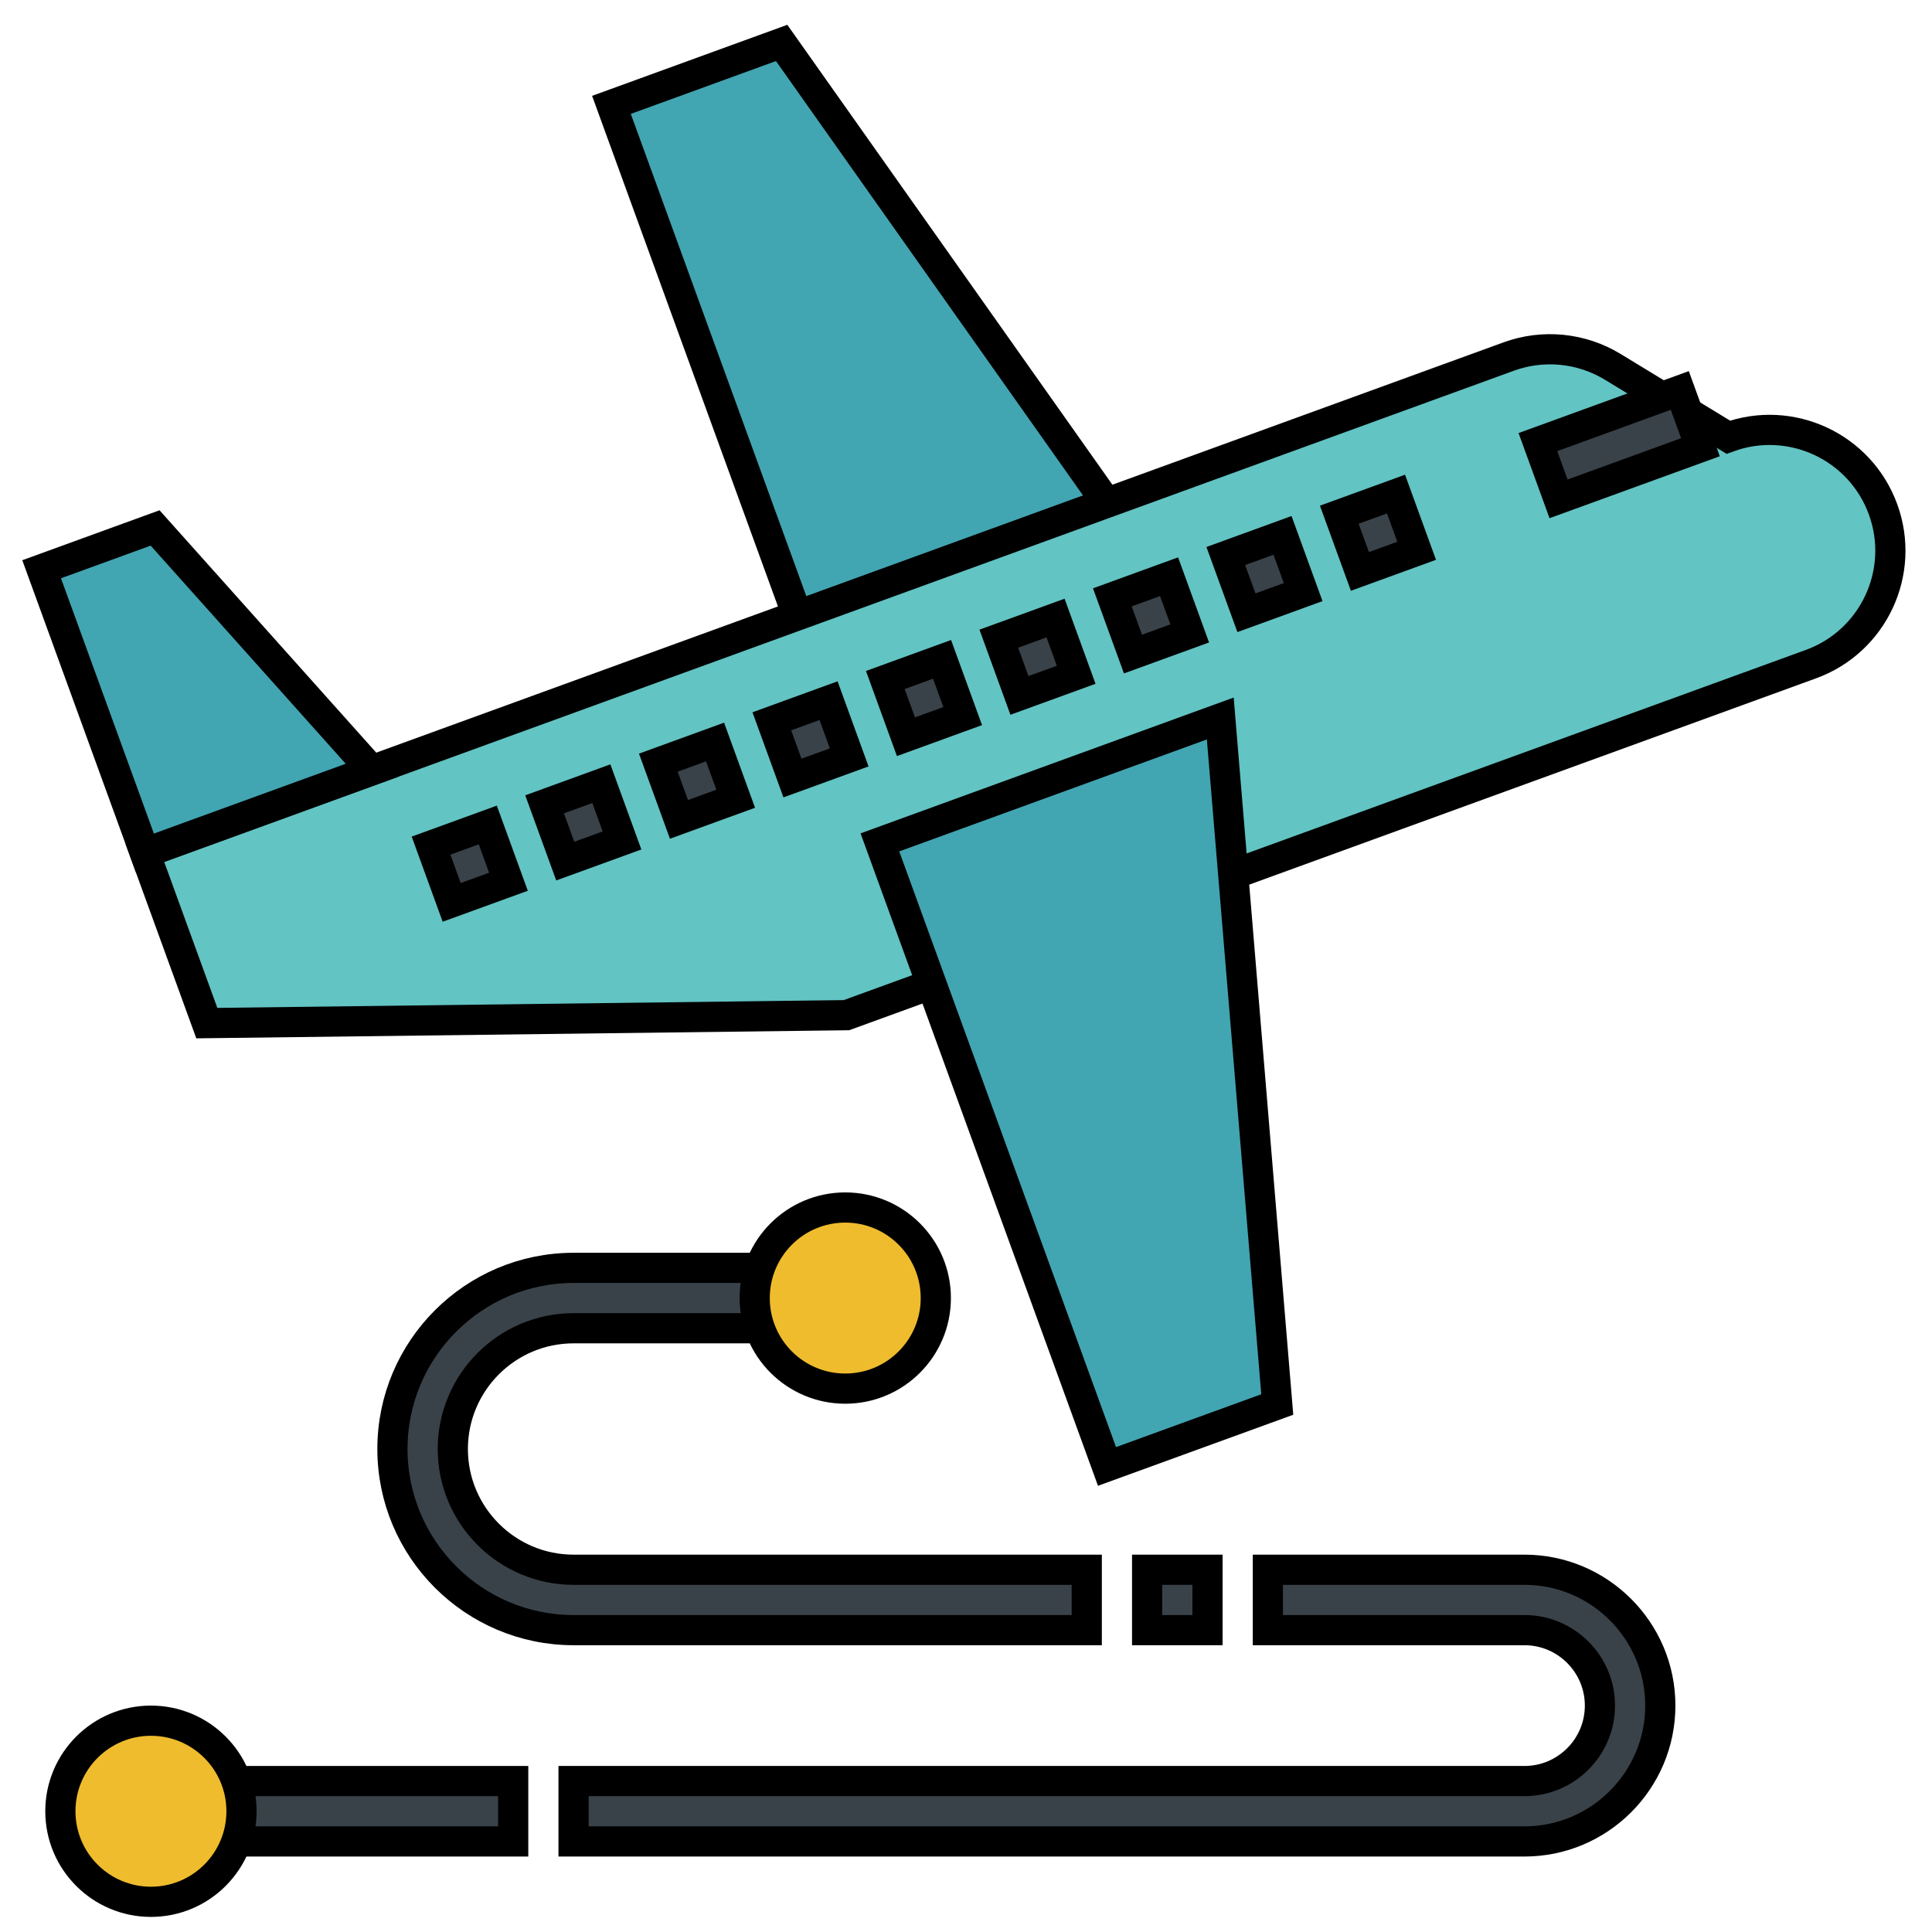 <!DOCTYPE svg PUBLIC "-//W3C//DTD SVG 1.1//EN" "http://www.w3.org/Graphics/SVG/1.1/DTD/svg11.dtd">
<!-- Uploaded to: SVG Repo, www.svgrepo.com, Transformed by: SVG Repo Mixer Tools -->
<svg width="800px" height="800px" viewBox="0 0 64 64" id="_x31_-outline-expand" version="1.1" xml:space="preserve" xmlns="http://www.w3.org/2000/svg" xmlns:xlink="http://www.w3.org/1999/xlink" fill="#000000" stroke="#000000">
<g id="SVGRepo_bgCarrier" stroke-width="0"/>
<g id="SVGRepo_tracerCarrier" stroke-linecap="round" stroke-linejoin="round"/>
<g id="SVGRepo_iconCarrier">
<polygon points="27.779,24.146 20.255,3.474 25.893,1.422 39.055,20.043 " style="fill:#42A5B2;"/>
<path d="M4.799,28.254l45.178-16.443c1.142-0.416,2.411-0.29,3.449,0.342l3.826,2.33 c2.076-0.755,4.372,0.315,5.127,2.391c0.756,2.076-0.314,4.371-2.391,5.127L28.039,33.629L6.851,33.892L4.799,28.254z" style="fill:#62C4C3;"/>
<polygon points="5.138,17.489 1.379,18.857 4.799,28.254 12.317,25.518 " style="fill:#42A5B2;"/>
<polygon points="29.148,27.905 36.671,48.578 42.311,46.526 40.423,23.801 " style="fill:#42A5B2;"/>
<rect height="2" style="fill:#3A4249;" transform="matrix(0.94 -0.342 0.342 0.94 -1.809 19.212)" width="5" x="51.122" y="13.741"/>
<rect height="1.999" style="fill:#3A4249;" transform="matrix(0.94 -0.342 0.342 0.94 -3.284 16.666)" width="1.999" x="44.634" y="16.648"/>
<rect height="1.999" style="fill:#3A4249;" transform="matrix(0.94 -0.342 0.342 0.94 -3.978 15.463)" width="1.999" x="40.875" y="18.016"/>
<rect height="1.999" style="fill:#3A4249;" transform="matrix(0.94 -0.342 0.342 0.94 -4.672 14.26)" width="1.999" x="37.117" y="19.385"/>
<rect height="1.999" style="fill:#3A4249;" transform="matrix(0.94 -0.342 0.342 0.94 -5.367 13.058)" width="1.999" x="33.358" y="20.753"/>
<rect height="1.999" style="fill:#3A4249;" transform="matrix(0.94 -0.342 0.342 0.94 -6.061 11.855)" width="1.999" x="29.599" y="22.121"/>
<rect height="1.999" style="fill:#3A4249;" transform="matrix(0.94 -0.342 0.342 0.94 -6.755 10.652)" width="1.999" x="25.84" y="23.489"/>
<rect height="1.999" style="fill:#3A4249;" transform="matrix(0.94 -0.342 0.342 0.94 -7.449 9.45)" width="1.999" x="22.081" y="24.857"/>
<rect height="2" style="fill:#3A4249;" transform="matrix(0.94 -0.342 0.342 0.94 -8.152 8.26)" width="2" x="18.323" y="26.225"/>
<rect height="2" style="fill:#3A4249;" transform="matrix(0.94 -0.342 0.342 0.94 -8.848 7.056)" width="2" x="14.564" y="27.593"/>
<path d="M36,54H19c-3.309,0-6-2.691-6-6s2.691-6,6-6h7v2h-7c-2.206,0-4,1.794-4,4s1.794,4,4,4h17V54z" style="fill:#3A4249;"/>
<rect height="2" style="fill:#3A4249;" width="2" x="38" y="52"/>
<path d="M50.5,61H19v-2h31.5c1.379,0,2.5-1.122,2.5-2.5S51.879,54,50.5,54H42v-2h8.5 c2.481,0,4.5,2.019,4.5,4.5S52.981,61,50.5,61z" style="fill:#3A4249;"/>
<rect height="2" style="fill:#3A4249;" width="10" x="7" y="59"/>
<circle cx="5" cy="60" r="3" style="fill:#EFBC2E;"/>
<circle cx="28" cy="43" r="3" style="fill:#EFBC2E;"/>
</g>
</svg>